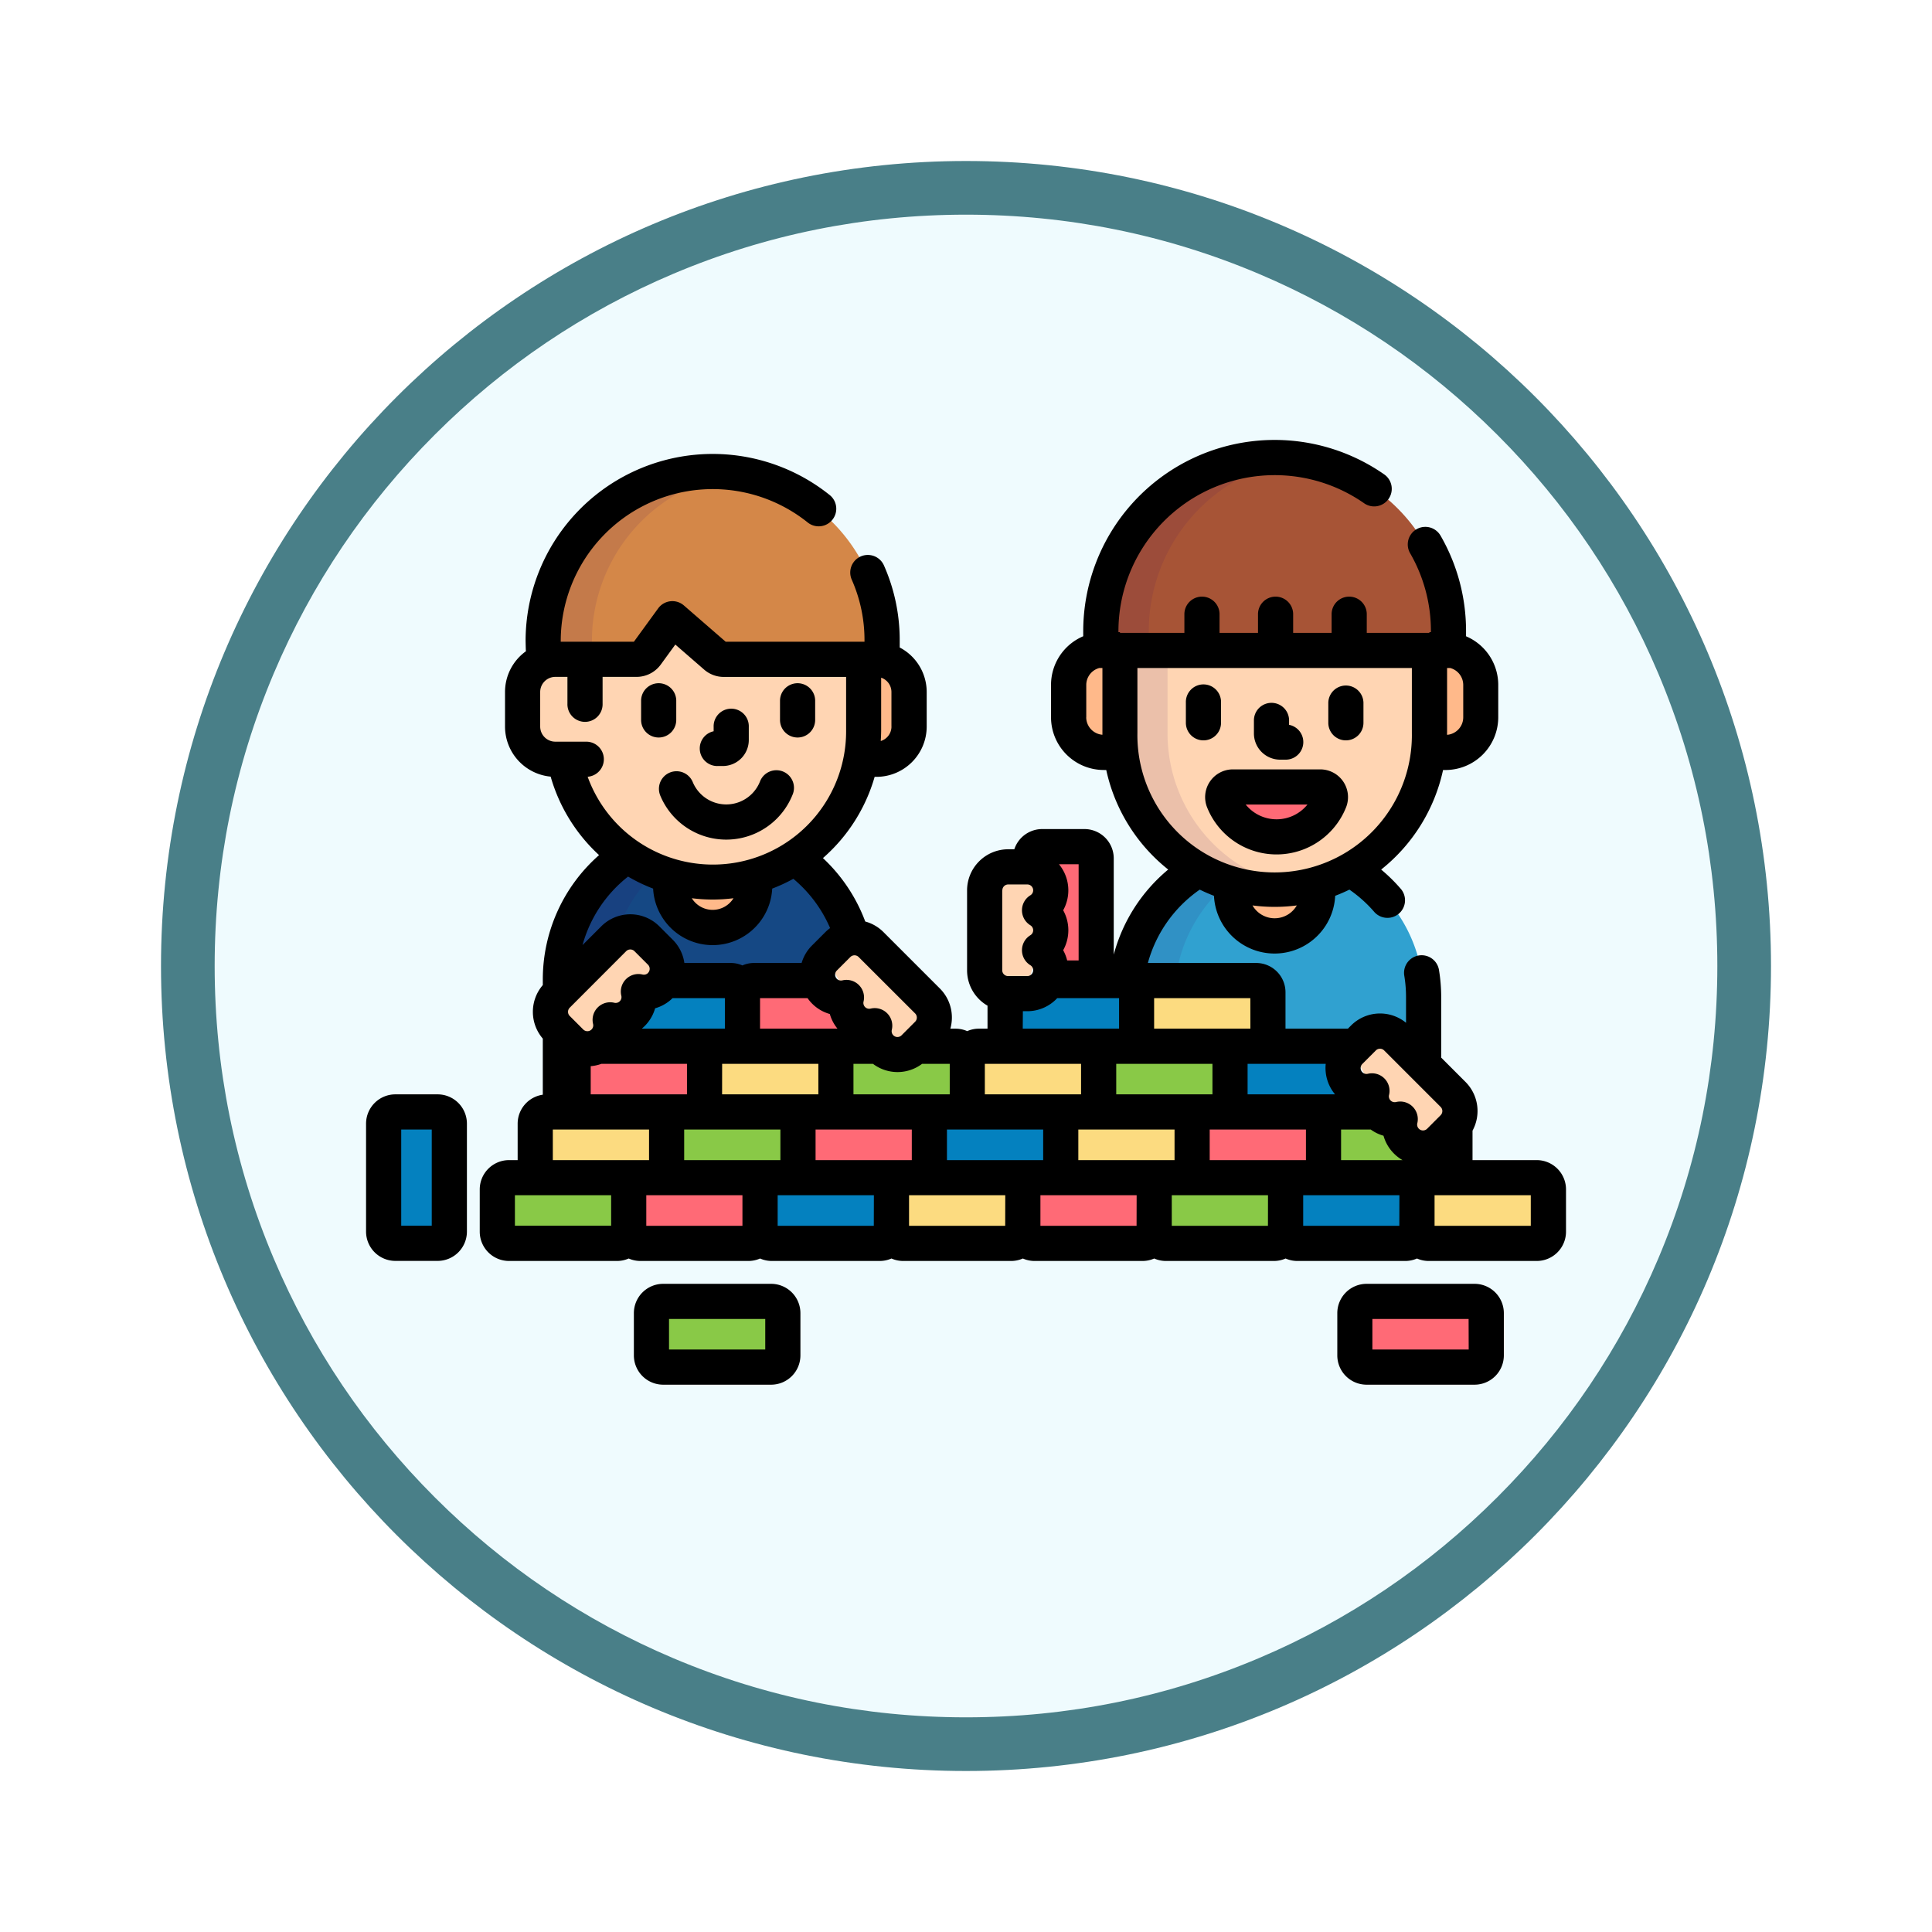 <svg xmlns="http://www.w3.org/2000/svg" xmlns:xlink="http://www.w3.org/1999/xlink" width="108" height="108" viewBox="0 0 108 108">
  <defs>
    <filter id="Trazado_904820" x="0" y="0" width="108" height="108" filterUnits="userSpaceOnUse">
      <feOffset dy="3" input="SourceAlpha"/>
      <feGaussianBlur stdDeviation="3" result="blur"/>
      <feFlood flood-opacity="0.161"/>
      <feComposite operator="in" in2="blur"/>
      <feComposite in="SourceGraphic"/>
    </filter>
  </defs>
  <g id="Grupo_1209274" data-name="Grupo 1209274" transform="translate(9 6)">
    <g id="Grupo_1208877" data-name="Grupo 1208877" transform="translate(0 0)">
      <g id="Grupo_1207936" data-name="Grupo 1207936">
        <g id="Grupo_1201662" data-name="Grupo 1201662">
          <g id="Grupo_1173585" data-name="Grupo 1173585">
            <g id="Grupo_1173428" data-name="Grupo 1173428">
              <g id="Grupo_1171958" data-name="Grupo 1171958">
                <g id="Grupo_1167341" data-name="Grupo 1167341">
                  <g id="Grupo_1166792" data-name="Grupo 1166792">
                    <g transform="matrix(1, 0, 0, 1, -9, -6)" filter="url(#Trazado_904820)">
                      <g id="Trazado_904820-2" data-name="Trazado 904820" transform="translate(9 6)" fill="#effbfe">
                        <path d="M 45 88.5 C 39.127 88.5 33.43 87.35 28.068 85.082 C 22.889 82.891 18.236 79.755 14.241 75.759 C 10.245 71.764 7.109 67.111 4.918 61.932 C 2.65 56.57 1.5 50.873 1.5 45 C 1.5 39.127 2.65 33.43 4.918 28.068 C 7.109 22.889 10.245 18.236 14.241 14.241 C 18.236 10.245 22.889 7.109 28.068 4.918 C 33.43 2.65 39.127 1.5 45 1.5 C 50.873 1.5 56.57 2.65 61.932 4.918 C 67.111 7.109 71.764 10.245 75.759 14.241 C 79.755 18.236 82.891 22.889 85.082 28.068 C 87.35 33.43 88.5 39.127 88.5 45 C 88.5 50.873 87.35 56.57 85.082 61.932 C 82.891 67.111 79.755 71.764 75.759 75.759 C 71.764 79.755 67.111 82.891 61.932 85.082 C 56.57 87.35 50.873 88.5 45 88.5 Z" stroke="none"/>
                        <path d="M 45 3 C 39.329 3 33.829 4.11 28.653 6.299 C 23.652 8.415 19.16 11.443 15.302 15.302 C 11.443 19.16 8.415 23.652 6.299 28.653 C 4.11 33.829 3 39.329 3 45 C 3 50.671 4.11 56.171 6.299 61.347 C 8.415 66.348 11.443 70.84 15.302 74.698 C 19.16 78.557 23.652 81.585 28.653 83.701 C 33.829 85.89 39.329 87 45 87 C 50.671 87 56.171 85.89 61.347 83.701 C 66.348 81.585 70.84 78.557 74.698 74.698 C 78.557 70.84 81.585 66.348 83.701 61.347 C 85.89 56.171 87 50.671 87 45 C 87 39.329 85.89 33.829 83.701 28.653 C 81.585 23.652 78.557 19.16 74.698 15.302 C 70.84 11.443 66.348 8.415 61.347 6.299 C 56.171 4.11 50.671 3 45 3 M 45 -7.62939453125e-06 C 69.853 -7.62939453125e-06 90 20.147 90 45 C 90 69.853 69.853 90 45 90 C 20.147 90 -7.62939453125e-06 69.853 -7.62939453125e-06 45 C -7.62939453125e-06 20.147 20.147 -7.62939453125e-06 45 -7.62939453125e-06 Z" stroke="none" fill="#497f88"/>
                      </g>
                    </g>
                  </g>
                </g>
              </g>
            </g>
          </g>
        </g>
      </g>
    </g>
    <g id="bricks_769657" transform="translate(11.463 18.595)">
      <path id="Trazado_1053730" data-name="Trazado 1053730" d="M96.01,231.84a8.38,8.38,0,0,1-9.343-.124,8.3,8.3,0,0,0-3.745,6.931v.71l2.982-2.982a1.31,1.31,0,0,1,1.853,0l.755.755a1.31,1.31,0,0,1,.207,1.581h3.722a.657.657,0,0,1,.655.655.657.657,0,0,1,.655-.655h3.59a1.309,1.309,0,0,1,.339-1.262l.755-.755a1.306,1.306,0,0,1,.8-.378A8.343,8.343,0,0,0,96.01,231.84Z" transform="translate(-72.059 -208.493)" fill="#154884"/>
      <g id="Grupo_1209264" data-name="Grupo 1209264" transform="translate(10.863 23.223)" opacity="0.1">
        <path id="Trazado_1053731" data-name="Trazado 1053731" d="M86.666,231.716a8.3,8.3,0,0,0-3.745,6.931v.71l2.982-2.982a1.312,1.312,0,0,1,.116-.1A8.316,8.316,0,0,1,88.3,232.6,8.4,8.4,0,0,1,86.666,231.716Z" transform="translate(-82.921 -231.716)" fill="#37005e"/>
      </g>
      <path id="Trazado_1053732" data-name="Trazado 1053732" d="M79.529,344.186a.657.657,0,0,1-.655.655H72.84a.657.657,0,0,1-.655-.655v-2.362a.657.657,0,0,1,.655-.655h6.034a.657.657,0,0,1,.655.655Z" transform="translate(-62.728 -303.607)" fill="#fcdb80"/>
      <path id="Trazado_1053733" data-name="Trazado 1053733" d="M135.59,344.186a.657.657,0,0,1-.655.655H128.9a.657.657,0,0,1-.655-.655v-2.362a.657.657,0,0,1,.655-.655h6.034a.657.657,0,0,1,.655.655Z" transform="translate(-111.445 -303.607)" fill="#89c947"/>
      <path id="Trazado_1053734" data-name="Trazado 1053734" d="M95.7,316.156a.657.657,0,0,1-.655.655H89.012a.657.657,0,0,1-.655-.655v-2.362a.657.657,0,0,1,.655-.655h6.034a.657.657,0,0,1,.655.655v2.362Z" transform="translate(-76.782 -279.249)" fill="#ff6a76"/>
      <path id="Trazado_1053735" data-name="Trazado 1053735" d="M151.761,316.156a.657.657,0,0,1-.655.655h-6.034a.657.657,0,0,1-.655-.655v-2.362a.657.657,0,0,1,.655-.655h6.034a.657.657,0,0,1,.655.655Z" transform="translate(-125.498 -279.249)" fill="#fcdb80"/>
      <path id="Trazado_1053736" data-name="Trazado 1053736" d="M111.217,285.108H107.5a1.3,1.3,0,0,1-1.44.618,1.3,1.3,0,0,1-1.528,1.588v.811a.657.657,0,0,0,.655.655h6.034a.657.657,0,0,0,.655-.655v-2.362A.657.657,0,0,0,111.217,285.108Z" transform="translate(-90.834 -254.89)" fill="#0481bf"/>
      <path id="Trazado_1053737" data-name="Trazado 1053737" d="M166.751,287.279a1.308,1.308,0,0,0-1.579-1.579,1.3,1.3,0,0,1-.339-.591h-3.59a.657.657,0,0,0-.655.655v2.362a.657.657,0,0,0,.655.655h6.034a.657.657,0,0,0,.655-.655v-.492A1.306,1.306,0,0,1,166.751,287.279Z" transform="translate(-139.55 -254.891)" fill="#ff6a76"/>
      <g id="Grupo_1209265" data-name="Grupo 1209265" transform="translate(10.304 27.498)">
        <path id="Trazado_1053738" data-name="Trazado 1053738" d="M82.2,264.728l-3.158,3.157a1.31,1.31,0,0,0,0,1.853l.755.755a1.31,1.31,0,0,0,2.2-1.233,1.307,1.307,0,0,0,1.579-1.579,1.309,1.309,0,0,0,1.233-2.2l-.755-.755A1.311,1.311,0,0,0,82.2,264.728Z" transform="translate(-78.654 -264.345)" fill="#ffd5b3"/>
        <path id="Trazado_1053739" data-name="Trazado 1053739" d="M198.8,270.323l-3.157-3.158a1.31,1.31,0,0,0-1.853,0l-.755.755a8.045,8.045,0,0,1,1.579,3.432,1.308,1.308,0,0,1,1.579,1.579,1.311,1.311,0,0,0,1.853,0l.755-.755A1.31,1.31,0,0,0,198.8,270.323Z" transform="translate(-177.718 -266.462)" fill="#ffd5b3"/>
      </g>
      <g id="Grupo_1209266" data-name="Grupo 1209266" transform="translate(17.023 12.261)">
        <path id="Trazado_1053740" data-name="Trazado 1053740" d="M211.964,148.035h-.712v3.943a8.609,8.609,0,0,1-.159,1.645h.872a1.833,1.833,0,0,0,1.828-1.827v-1.933A1.833,1.833,0,0,0,211.964,148.035Z" transform="translate(-200.461 -148.035)" fill="#ffb98a"/>
        <path id="Trazado_1053741" data-name="Trazado 1053741" d="M132.291,240.821a8.375,8.375,0,0,1-2.35-.337v.539a2.35,2.35,0,0,0,4.7,0v-.539A8.379,8.379,0,0,1,132.291,240.821Z" transform="translate(-129.941 -228.373)" fill="#ffb98a"/>
      </g>
      <path id="Trazado_1053742" data-name="Trazado 1053742" d="M78.039,132.982a.689.689,0,0,1-.452-.169l-2.42-2.1L73.723,132.7a.689.689,0,0,1-.557.283H68.623a1.833,1.833,0,0,0-1.828,1.827v1.933a1.833,1.833,0,0,0,1.828,1.827h.514a8.435,8.435,0,0,0,16.721-1.645v-3.943H78.039Z" transform="translate(-58.045 -120.721)" fill="#ffd5b3"/>
      <path id="Trazado_1053743" data-name="Trazado 1053743" d="M85.668,78.416a.689.689,0,0,1-.452-.169l-2.42-2.1-1.445,1.986a.689.689,0,0,1-.557.283H76.262a.687.687,0,0,1-.688-.685v-.379a9.473,9.473,0,0,1,18.945,0v.379a.686.686,0,0,1-.688.685Z" transform="translate(-65.674 -66.155)" fill="#d48748"/>
      <g id="Grupo_1209267" data-name="Grupo 1209267" transform="translate(9.9 1.766)" opacity="0.1">
        <path id="Trazado_1053744" data-name="Trazado 1053744" d="M78.3,77.732v-.379a9.458,9.458,0,0,1,8.109-9.332,9.47,9.47,0,0,0-10.836,9.332v.379a.687.687,0,0,0,.688.685h2.726A.687.687,0,0,1,78.3,77.732Z" transform="translate(-75.574 -67.922)" fill="#37005e"/>
      </g>
      <path id="Trazado_1053745" data-name="Trazado 1053745" d="M337.057,237.627a8.576,8.576,0,0,1-8.47,0,8.316,8.316,0,0,0-4.038,6.23.606.606,0,1,0,1.208-.01h6.034a.657.657,0,0,1,.655.655v2.362a.657.657,0,0,1-.655.655h5.226a.651.651,0,0,1,.254.051l.515-.515a1.31,1.31,0,0,1,1.853,0l1.508,1.508v-3.791A8.3,8.3,0,0,0,337.057,237.627Z" transform="translate(-282.032 -213.629)" fill="#30a1d0"/>
      <g id="Grupo_1209268" data-name="Grupo 1209268" transform="translate(42.517 23.998)" opacity="0.1">
        <path id="Trazado_1053746" data-name="Trazado 1053746" d="M328.587,237.632a8.316,8.316,0,0,0-4.038,6.23.606.606,0,1,0,1.208-.01h1.525a8.294,8.294,0,0,1,2.991-5.487A8.563,8.563,0,0,1,328.587,237.632Z" transform="translate(-324.549 -237.632)" fill="#37005e"/>
      </g>
      <g id="Grupo_1209269" data-name="Grupo 1209269" transform="translate(39.274 11.725)">
        <path id="Trazado_1053747" data-name="Trazado 1053747" d="M371.717,243.872a8.575,8.575,0,0,1-2.41-.346v.544a2.41,2.41,0,0,0,4.82,0v-.545A8.573,8.573,0,0,1,371.717,243.872Z" transform="translate(-360.2 -230.48)" fill="#ffb98a"/>
        <path id="Trazado_1053748" data-name="Trazado 1053748" d="M302.654,148.6v-4.653h-.9a1.971,1.971,0,0,0-1.965,1.965v1.81a1.971,1.971,0,0,0,1.965,1.965h.967A8.9,8.9,0,0,1,302.654,148.6Z" transform="translate(-299.791 -143.946)" fill="#ffb98a"/>
        <path id="Trazado_1053749" data-name="Trazado 1053749" d="M454.2,143.945h-.9V148.6a8.9,8.9,0,0,1-.069,1.086h.967a1.971,1.971,0,0,0,1.965-1.965v-1.81A1.971,1.971,0,0,0,454.2,143.945Z" transform="translate(-433.13 -143.945)" fill="#ffb98a"/>
      </g>
      <path id="Trazado_1053750" data-name="Trazado 1053750" d="M321.644,144.249v4.614a8.654,8.654,0,1,0,17.307,0v-4.614Z" transform="translate(-279.507 -132.484)" fill="#ffd5b3"/>
      <g id="Grupo_1209270" data-name="Grupo 1209270" transform="translate(42.137 11.765)" opacity="0.1">
        <path id="Trazado_1053751" data-name="Trazado 1053751" d="M324.311,148.863v-4.614h-2.667v4.614a8.653,8.653,0,0,0,9.987,8.635A8.714,8.714,0,0,1,324.311,148.863Z" transform="translate(-321.644 -144.249)" fill="#37005e"/>
      </g>
      <path id="Trazado_1053752" data-name="Trazado 1053752" d="M368.554,205.3a3.186,3.186,0,0,1-2.97-2.01.569.569,0,0,1,.528-.781H371a.569.569,0,0,1,.528.781A3.186,3.186,0,0,1,368.554,205.3Z" transform="translate(-317.655 -183.108)" fill="#ff6a76"/>
      <path id="Trazado_1053753" data-name="Trazado 1053753" d="M323.275,61.943a9.7,9.7,0,0,0-9.712,9.69v1.093h19.425V71.633A9.7,9.7,0,0,0,323.275,61.943Z" transform="translate(-272.485 -60.961)" fill="#a75436"/>
      <g id="Grupo_1209271" data-name="Grupo 1209271" transform="translate(41.078 0.982)" opacity="0.1">
        <path id="Trazado_1053754" data-name="Trazado 1053754" d="M324.614,62.037a9.7,9.7,0,0,0-11.051,9.6v1.093h2.677V71.633A9.7,9.7,0,0,1,324.614,62.037Z" transform="translate(-313.563 -61.943)" fill="#37005e"/>
      </g>
      <path id="Trazado_1053755" data-name="Trazado 1053755" d="M63.359,372.216a.657.657,0,0,1-.655.655H56.67a.657.657,0,0,1-.655-.655v-2.362a.657.657,0,0,1,.655-.655H62.7a.657.657,0,0,1,.655.655Z" transform="translate(-48.677 -327.965)" fill="#89c947"/>
      <path id="Trazado_1053756" data-name="Trazado 1053756" d="M119.419,372.216a.657.657,0,0,1-.655.655H112.73a.657.657,0,0,1-.655-.655v-2.362a.657.657,0,0,1,.655-.655h6.034a.657.657,0,0,1,.655.655Z" transform="translate(-97.393 -327.965)" fill="#ff6a76"/>
      <path id="Trazado_1053757" data-name="Trazado 1053757" d="M175.479,372.216a.657.657,0,0,1-.655.655H168.79a.657.657,0,0,1-.655-.655v-2.362a.657.657,0,0,1,.655-.655h6.034a.657.657,0,0,1,.655.655Z" transform="translate(-146.109 -327.965)" fill="#0481bf"/>
      <path id="Trazado_1053758" data-name="Trazado 1053758" d="M231.541,372.216a.657.657,0,0,1-.655.655h-6.034a.657.657,0,0,1-.655-.655v-2.362a.657.657,0,0,1,.655-.655h6.034a.657.657,0,0,1,.655.655Z" transform="translate(-194.826 -327.965)" fill="#fcdb80"/>
      <path id="Trazado_1053759" data-name="Trazado 1053759" d="M287.6,372.216a.657.657,0,0,1-.655.655h-6.034a.657.657,0,0,1-.655-.655v-2.362a.657.657,0,0,1,.655-.655h6.034a.657.657,0,0,1,.655.655Z" transform="translate(-243.542 -327.965)" fill="#ff6a76"/>
      <path id="Trazado_1053760" data-name="Trazado 1053760" d="M343.662,372.216a.657.657,0,0,1-.655.655h-6.034a.657.657,0,0,1-.655-.655v-2.362a.657.657,0,0,1,.655-.655h6.034a.657.657,0,0,1,.655.655Z" transform="translate(-292.259 -327.965)" fill="#89c947"/>
      <path id="Trazado_1053761" data-name="Trazado 1053761" d="M399.722,372.216a.657.657,0,0,1-.655.655h-6.034a.657.657,0,0,1-.655-.655v-2.362a.657.657,0,0,1,.655-.655h6.034a.657.657,0,0,1,.655.655Z" transform="translate(-340.975 -327.965)" fill="#0481bf"/>
      <path id="Trazado_1053762" data-name="Trazado 1053762" d="M455.783,372.216a.657.657,0,0,1-.655.655h-6.034a.657.657,0,0,1-.655-.655v-2.362a.657.657,0,0,1,.655-.655h6.034a.657.657,0,0,1,.655.655Z" transform="translate(-389.692 -327.965)" fill="#fcdb80"/>
      <path id="Trazado_1053763" data-name="Trazado 1053763" d="M191.651,344.186a.657.657,0,0,1-.655.655h-6.034a.657.657,0,0,1-.655-.655v-2.362a.657.657,0,0,1,.655-.655H191a.657.657,0,0,1,.655.655Z" transform="translate(-160.162 -303.607)" fill="#ff6a76"/>
      <path id="Trazado_1053764" data-name="Trazado 1053764" d="M247.711,344.186a.657.657,0,0,1-.655.655h-6.034a.657.657,0,0,1-.655-.655v-2.362a.657.657,0,0,1,.655-.655h6.034a.657.657,0,0,1,.655.655Z" transform="translate(-208.878 -303.607)" fill="#0481bf"/>
      <path id="Trazado_1053765" data-name="Trazado 1053765" d="M303.772,344.186a.657.657,0,0,1-.655.655h-6.034a.657.657,0,0,1-.655-.655v-2.362a.657.657,0,0,1,.655-.655h6.034a.657.657,0,0,1,.655.655Z" transform="translate(-257.595 -303.607)" fill="#fcdb80"/>
      <path id="Trazado_1053766" data-name="Trazado 1053766" d="M359.834,344.186a.657.657,0,0,1-.655.655h-6.034a.657.657,0,0,1-.655-.655v-2.362a.657.657,0,0,1,.655-.655h6.034a.657.657,0,0,1,.655.655Z" transform="translate(-306.312 -303.607)" fill="#ff6a76"/>
      <g id="Grupo_1209272" data-name="Grupo 1209272" transform="translate(26.263 33.89)">
        <path id="Trazado_1053767" data-name="Trazado 1053767" d="M415.793,342.044l-.755.755a8.049,8.049,0,0,0-3.432-1.579c-.016-.016-.03-.034-.045-.051H409.2a.657.657,0,0,0-.655.655v2.362a.657.657,0,0,0,.655.655h6.034a.657.657,0,0,0,.655-.655v-2.257A1.345,1.345,0,0,1,415.793,342.044Z" transform="translate(-381.292 -337.497)" fill="#89c947"/>
        <path id="Trazado_1053768" data-name="Trazado 1053768" d="M207.822,316.156a.657.657,0,0,1-.655.655h-6.034a.657.657,0,0,1-.655-.655v-2.362a.657.657,0,0,1,.655-.655h6.034a.657.657,0,0,1,.655.655Z" transform="translate(-200.478 -313.139)" fill="#89c947"/>
      </g>
      <path id="Trazado_1053769" data-name="Trazado 1053769" d="M263.884,316.156a.657.657,0,0,1-.655.655H257.2a.657.657,0,0,1-.655-.655v-2.362a.657.657,0,0,1,.655-.655h6.034a.657.657,0,0,1,.655.655Z" transform="translate(-222.932 -279.249)" fill="#fcdb80"/>
      <path id="Trazado_1053770" data-name="Trazado 1053770" d="M319.944,316.156a.657.657,0,0,1-.655.655h-6.034a.657.657,0,0,1-.655-.655v-2.362a.657.657,0,0,1,.655-.655h6.034a.657.657,0,0,1,.655.655Z" transform="translate(-271.648 -279.249)" fill="#89c947"/>
      <g id="Grupo_1209273" data-name="Grupo 1209273" transform="translate(35.726 30.218)">
        <path id="Trazado_1053771" data-name="Trazado 1053771" d="M375.364,315.284a1.311,1.311,0,0,1,0-1.853l.24-.24a.651.651,0,0,0-.254-.051h-6.034a.657.657,0,0,0-.655.655v2.362a.657.657,0,0,0,.655.655h6.034a.657.657,0,0,0,.655-.655v-.523A1.3,1.3,0,0,1,375.364,315.284Z" transform="translate(-356.091 -309.467)" fill="#0481bf"/>
        <path id="Trazado_1053772" data-name="Trazado 1053772" d="M279.4,285.108h-4.283a1.309,1.309,0,0,1-1.174.731h-1.068a1.323,1.323,0,0,1-.164-.011v2.3a.657.657,0,0,0,.655.655H279.4a.657.657,0,0,0,.655-.655v-2.362A.657.657,0,0,0,279.4,285.108Z" transform="translate(-272.712 -285.108)" fill="#0481bf"/>
      </g>
      <path id="Trazado_1053773" data-name="Trazado 1053773" d="M336.115,288.126a.657.657,0,0,1-.655.655h-6.034a.657.657,0,0,1-.655-.655v-2.362a.657.657,0,0,1,.655-.655h6.034a.657.657,0,0,1,.655.655Z" transform="translate(-285.701 -254.891)" fill="#fcdb80"/>
      <path id="Trazado_1053774" data-name="Trazado 1053774" d="M423.045,310.211l-3.157-3.157a1.31,1.31,0,0,0-1.853,0l-.755.755a8.047,8.047,0,0,1,1.579,3.432,1.308,1.308,0,0,1,1.579,1.579,1.311,1.311,0,0,0,1.853,0l.755-.755A1.311,1.311,0,0,0,423.045,310.211Z" transform="translate(-362.281 -273.627)" fill="#ffd5b3"/>
      <path id="Trazado_1053775" data-name="Trazado 1053775" d="M129.121,425.044a.657.657,0,0,1-.655.655h-6.034a.657.657,0,0,1-.655-.655v-2.362a.657.657,0,0,1,.655-.655h6.034a.657.657,0,0,1,.655.655Z" transform="translate(-105.824 -373.872)" fill="#89c947"/>
      <path id="Trazado_1053776" data-name="Trazado 1053776" d="M429.283,425.044a.657.657,0,0,1-.655.655h-6.034a.657.657,0,0,1-.655-.655v-2.362a.657.657,0,0,1,.655-.655h6.034a.657.657,0,0,1,.655.655Z" transform="translate(-366.663 -373.872)" fill="#ff6a76"/>
      <path id="Trazado_1053777" data-name="Trazado 1053777" d="M10.517,341.169a.657.657,0,0,1,.655.655v6.034a.657.657,0,0,1-.655.655H8.155a.657.657,0,0,1-.655-.655v-6.034a.657.657,0,0,1,.655-.655Z" transform="translate(-6.517 -303.607)" fill="#0481bf"/>
      <path id="Trazado_1053778" data-name="Trazado 1053778" d="M286.508,227.97h-2.362a.657.657,0,0,0-.655.655v.489a6.151,6.151,0,0,0,1.13,3.529,1.307,1.307,0,0,0,0,2.233,1.306,1.306,0,0,1-.077.438h1.964a.657.657,0,0,0,.655-.655v-6.034A.657.657,0,0,0,286.508,227.97Z" transform="translate(-246.353 -205.237)" fill="#ff6a76"/>
      <path id="Trazado_1053779" data-name="Trazado 1053779" d="M263.957,237.906c0,.473,0,3.992,0,4.465a1.31,1.31,0,0,0,1.31,1.31h1.068a8.041,8.041,0,0,1,1.311-3.543,1.308,1.308,0,0,1,0-2.233,1.311,1.311,0,0,0-1.31-1.311h-1.068A1.31,1.31,0,0,0,263.957,237.906Z" transform="translate(-229.378 -212.733)" fill="#ffd5b3"/>
      <path id="Trazado_1053780" data-name="Trazado 1053780" d="M143.357,172.519h.309a1.454,1.454,0,0,0,1.451-1.454v-.737a.983.983,0,1,0-1.965,0v.248a.983.983,0,0,0,.205,1.944Z" transform="translate(-123.722 -154.293)"/>
      <path id="Trazado_1053781" data-name="Trazado 1053781" d="M177.614,161.068a.982.982,0,0,0,.983-.983v-1.1a.983.983,0,0,0-1.965,0v1.1A.982.982,0,0,0,177.614,161.068Z" transform="translate(-153.492 -144.436)"/>
      <path id="Trazado_1053782" data-name="Trazado 1053782" d="M118.336,161.068a.982.982,0,0,0,.983-.983v-1.1a.983.983,0,0,0-1.965,0v1.1A.982.982,0,0,0,118.336,161.068Z" transform="translate(-101.979 -144.436)"/>
      <path id="Trazado_1053783" data-name="Trazado 1053783" d="M124.941,196.913a3.993,3.993,0,0,0,7.409,0,.983.983,0,1,0-1.823-.734,2.028,2.028,0,0,1-3.762,0,.983.983,0,0,0-1.823.733Z" transform="translate(-108.511 -177.076)"/>
      <path id="Trazado_1053784" data-name="Trazado 1053784" d="M380.318,169.584h.317a.983.983,0,0,0,.186-1.948v-.277a.983.983,0,0,0-1.965,0v.757A1.467,1.467,0,0,0,380.318,169.584Z" transform="translate(-329.224 -151.713)"/>
      <path id="Trazado_1053785" data-name="Trazado 1053785" d="M350.794,162.09a.982.982,0,0,0,.983-.983v-1.131a.983.983,0,1,0-1.965,0v1.131A.982.982,0,0,0,350.794,162.09Z" transform="translate(-303.984 -145.298)"/>
      <path id="Trazado_1053786" data-name="Trazado 1053786" d="M411.575,162.09a.982.982,0,0,0,.983-.983v-1.131a.983.983,0,0,0-1.965,0v1.131A.982.982,0,0,0,411.575,162.09Z" transform="translate(-356.803 -145.298)"/>
      <path id="Trazado_1053787" data-name="Trazado 1053787" d="M358.308,195.687a1.548,1.548,0,0,0-.155,1.447,4.182,4.182,0,0,0,7.763,0,1.551,1.551,0,0,0-1.44-2.129h-4.884A1.549,1.549,0,0,0,358.308,195.687Zm5.453,1.283a2.218,2.218,0,0,1-3.453,0Z" transform="translate(-311.136 -176.591)"/>
      <path id="Trazado_1053788" data-name="Trazado 1053788" d="M121.949,414.526h-6.034a1.639,1.639,0,0,0-1.638,1.638v2.362a1.639,1.639,0,0,0,1.638,1.638h6.034a1.639,1.639,0,0,0,1.638-1.638v-2.362A1.639,1.639,0,0,0,121.949,414.526Zm-.328,3.672h-5.379v-1.707h5.379Z" transform="translate(-99.306 -367.354)"/>
      <path id="Trazado_1053789" data-name="Trazado 1053789" d="M422.111,414.526h-6.034a1.639,1.639,0,0,0-1.638,1.638v2.362a1.639,1.639,0,0,0,1.638,1.638h6.034a1.639,1.639,0,0,0,1.638-1.638v-2.362A1.639,1.639,0,0,0,422.111,414.526Zm-.327,3.672H416.4v-1.707h5.379Z" transform="translate(-360.146 -367.354)"/>
      <path id="Trazado_1053790" data-name="Trazado 1053790" d="M4,333.669H1.638A1.639,1.639,0,0,0,0,335.307v6.034a1.639,1.639,0,0,0,1.638,1.638H4a1.639,1.639,0,0,0,1.638-1.638v-6.034A1.639,1.639,0,0,0,4,333.669Zm-.328,7.344H1.965v-5.379H3.672Z" transform="translate(0 -297.089)"/>
      <path id="Trazado_1053791" data-name="Trazado 1053791" d="M107.6,94.7h-3.588V93.054a2.3,2.3,0,0,0-.389-2.721l-1.362-1.362V85.588a9.328,9.328,0,0,0-.12-1.491.983.983,0,1,0-1.94.315,7.362,7.362,0,0,1,.094,1.176v1.434a2.293,2.293,0,0,0-3.074.153l-.176.176H93.557V85.317A1.639,1.639,0,0,0,91.92,83.68H85.864a7.346,7.346,0,0,1,2.9-4.1q.388.19.795.345a3.392,3.392,0,0,0,6.776,0q.406-.155.795-.345a7.353,7.353,0,0,1,1.4,1.258.983.983,0,0,0,1.491-1.28,9.314,9.314,0,0,0-1.116-1.1,9.748,9.748,0,0,0,3.46-5.565h.137a2.951,2.951,0,0,0,2.948-2.948v-1.81a2.952,2.952,0,0,0-1.8-2.717v-.3a10.652,10.652,0,0,0-1.426-5.327.982.982,0,1,0-1.7.984,8.685,8.685,0,0,1,1.162,4.343v.07h-.087c0,.013,0,.027,0,.04H98.1V64.153a.983.983,0,0,0-1.965,0v1.074h-2.15V64.153a.983.983,0,0,0-1.965,0v1.074h-2.15V64.153a.983.983,0,0,0-1.965,0v1.074h-3.6c0-.013,0-.027,0-.04h-.087v-.07a8.736,8.736,0,0,1,13.711-7.152.983.983,0,1,0,1.121-1.614,10.7,10.7,0,0,0-16.8,8.765v.3a2.952,2.952,0,0,0-1.8,2.717v1.81A2.951,2.951,0,0,0,83.4,72.892h.137A9.749,9.749,0,0,0,87,78.457a9.3,9.3,0,0,0-3.044,4.756V77.832a1.639,1.639,0,0,0-1.638-1.638H79.954a1.64,1.64,0,0,0-1.556,1.13H78.05a2.3,2.3,0,0,0-2.293,2.293c0,.473,0,3.993,0,4.466A2.281,2.281,0,0,0,76.9,86.067v1.285h-.481a1.627,1.627,0,0,0-.655.138,1.627,1.627,0,0,0-.655-.138h-.287a2.293,2.293,0,0,0-.583-2.243l-3.158-3.158a2.279,2.279,0,0,0-1.016-.589A9.312,9.312,0,0,0,67.7,77.816a9.512,9.512,0,0,0,2.89-4.541h.1a2.813,2.813,0,0,0,2.81-2.81V68.532a2.811,2.811,0,0,0-1.509-2.488c0-.008,0-.016,0-.024v-.379a10.281,10.281,0,0,0-.881-4.184.983.983,0,0,0-1.8.795,8.331,8.331,0,0,1,.713,3.39v.081H62.264l-2.337-2.029a.983.983,0,0,0-1.439.164l-1.357,1.865H53.043v-.081a8.494,8.494,0,0,1,13.788-6.6.983.983,0,1,0,1.225-1.537,10.459,10.459,0,0,0-16.978,8.134s.008.538.019.615a2.8,2.8,0,0,0-1.169,2.276v1.933a2.813,2.813,0,0,0,2.551,2.8,9.519,9.519,0,0,0,2.706,4.387,9.254,9.254,0,0,0-3.145,6.95v.315a2.294,2.294,0,0,0,0,2.993v3.136a1.638,1.638,0,0,0-1.406,1.619V94.7h-.481a1.639,1.639,0,0,0-1.638,1.638V98.7a1.639,1.639,0,0,0,1.638,1.638h6.034a1.627,1.627,0,0,0,.655-.138,1.627,1.627,0,0,0,.655.138h6.034a1.627,1.627,0,0,0,.655-.138,1.627,1.627,0,0,0,.655.138h6.034a1.627,1.627,0,0,0,.655-.138,1.627,1.627,0,0,0,.655.138H78.22a1.627,1.627,0,0,0,.655-.138,1.627,1.627,0,0,0,.655.138h6.034a1.627,1.627,0,0,0,.655-.138,1.627,1.627,0,0,0,.655.138h6.034a1.627,1.627,0,0,0,.655-.138,1.627,1.627,0,0,0,.655.138h6.034a1.627,1.627,0,0,0,.655-.138,1.627,1.627,0,0,0,.655.138H107.6a1.639,1.639,0,0,0,1.638-1.638V96.334A1.64,1.64,0,0,0,107.6,94.7Zm-5.01-23.873V67.191h.076c.032,0,.064,0,.1,0a.983.983,0,0,1,.727.947v1.81a.983.983,0,0,1-.9.978C102.585,70.889,102.587,70.856,102.587,70.823Zm-20.17-.879v-1.81a.983.983,0,0,1,.727-.947c.031,0,.063,0,.1,0h.076v3.631c0,.033,0,.066,0,.1A.984.984,0,0,1,82.417,69.944ZM92.951,81.181a1.428,1.428,0,0,1-1.239-.718,9.548,9.548,0,0,0,2.477,0A1.428,1.428,0,0,1,92.951,81.181ZM85.279,70.823V67.191h15.342v3.631a7.672,7.672,0,1,1-15.342,0Zm11.049,20.2h-4.89V89.317h4.368A2.292,2.292,0,0,0,96.328,91.024ZM84.095,89.317h5.379v1.707H84.095Zm7.5-1.965H86.213V85.645h5.379Zm-9.6-3.813h-.643a2.267,2.267,0,0,0-.223-.572,2.3,2.3,0,0,0,0-2.233,2.294,2.294,0,0,0-.236-2.574h1.1v5.379Zm-4.266-3.921a.328.328,0,0,1,.328-.328h1.067a.327.327,0,0,1,.17.607.983.983,0,0,0,0,1.675.325.325,0,0,1,0,.558.983.983,0,0,0,0,1.675.327.327,0,0,1-.17.607H78.05a.328.328,0,0,1-.328-.328C77.722,83.609,77.722,80.09,77.722,79.617Zm1.147,6.758h.249a2.285,2.285,0,0,0,1.673-.731h3.456v1.707H78.869ZM76.75,89.317h5.379v1.707H76.75V89.317ZM60.1,91.024H54.718V89.449a2.276,2.276,0,0,0,.6-.132H60.1v1.707Zm-2.178-6.785a.319.319,0,0,1-.23.095.343.343,0,0,1-.079-.009.982.982,0,0,0-1.184,1.184.326.326,0,0,1-.085.309.32.32,0,0,1-.23.095.339.339,0,0,1-.079-.009.983.983,0,0,0-1.185,1.184.327.327,0,0,1-.549.31l-.755-.755a.328.328,0,0,1,0-.464L56.7,83.021a.328.328,0,0,1,.464,0l.755.755A.328.328,0,0,1,57.919,84.239Zm-.349,3.113c.055-.046.109-.093.16-.144a2.285,2.285,0,0,0,.586-.995,2.276,2.276,0,0,0,.976-.568h2.923v1.707H57.57Zm4.492,1.965h5.379v1.707H62.062Zm2.119-1.965V85.645h2.655a2.257,2.257,0,0,0,1.245.888,2.278,2.278,0,0,0,.429.819Zm5.226,1.965h1.085a2.274,2.274,0,0,0,1.375.461h0a2.273,2.273,0,0,0,1.374-.461h1.544v1.707H69.406V89.317ZM72.853,86.5a.328.328,0,0,1,0,.464l-.754.755a.327.327,0,0,1-.232.1h0a.326.326,0,0,1-.317-.405.983.983,0,0,0-1.185-1.184.338.338,0,0,1-.079.009.319.319,0,0,1-.23-.094.327.327,0,0,1-.086-.309.982.982,0,0,0-1.184-1.184.343.343,0,0,1-.079.009.319.319,0,0,1-.23-.095.328.328,0,0,1,0-.464l.755-.755a.328.328,0,0,1,.464,0ZM71.531,70.465a.846.846,0,0,1-.6.808c.013-.207.023-.415.023-.625V67.732a.845.845,0,0,1,.575.8v1.933ZM54.547,73.27a.982.982,0,0,0-.084-1.961H52.739a.846.846,0,0,1-.845-.845V68.532a.846.846,0,0,1,.845-.845h.678v1.5a.983.983,0,1,0,1.965,0v-1.5h1.9A1.676,1.676,0,0,0,58.633,67l.815-1.12,1.611,1.4a1.672,1.672,0,0,0,1.1.41h6.836v2.96A7.447,7.447,0,0,1,54.547,73.27ZM62.7,80.06a1.369,1.369,0,0,1-2.331,0,9.216,9.216,0,0,0,2.331,0Zm-5.893-1.209a9.341,9.341,0,0,0,1.4.671,3.333,3.333,0,0,0,6.657,0,9.341,9.341,0,0,0,1.182-.547A7.361,7.361,0,0,1,68.1,81.729a2.31,2.31,0,0,0-.26.221l-.755.755a2.278,2.278,0,0,0-.577.974H63.853a1.627,1.627,0,0,0-.655.138,1.627,1.627,0,0,0-.655-.138h-2.59a2.279,2.279,0,0,0-.645-1.294l-.755-.755a2.293,2.293,0,0,0-3.243,0l-1.049,1.049A7.339,7.339,0,0,1,56.807,78.851ZM55.86,98.368H50.481V96.661H55.86ZM52.6,94.7V92.989h5.379V94.7Zm10.6,3.672H57.825V96.661H63.2ZM59.943,94.7V92.989h5.379V94.7Zm10.6,3.672H65.169V96.661h5.379ZM67.288,94.7V92.989h5.379V94.7Zm10.6,3.672H72.513V96.661h5.379ZM74.632,94.7V92.989h5.379V94.7Zm10.6,3.672H79.857V96.661h5.379ZM81.976,94.7V92.989h5.379V94.7Zm10.6,3.672H87.2V96.661h5.379ZM89.32,94.7V92.989H94.7V94.7Zm10.6,3.672H94.546V96.661h5.379ZM96.664,94.7V92.989h1.657a2.264,2.264,0,0,0,.715.348A2.285,2.285,0,0,0,100.1,94.7Zm4.811-1.754a.327.327,0,0,1-.549-.309.982.982,0,0,0-1.185-1.184.339.339,0,0,1-.079.009.319.319,0,0,1-.23-.095.326.326,0,0,1-.086-.309.982.982,0,0,0-1.184-1.184.343.343,0,0,1-.079.009.319.319,0,0,1-.23-.095.329.329,0,0,1,0-.464l.755-.755a.328.328,0,0,1,.464,0l3.157,3.157a.329.329,0,0,1,0,.464Zm5.794,5.426H101.89V96.661h5.379Z" transform="translate(-42.16 -54.444)"/>
    </g>
  </g>
</svg>
